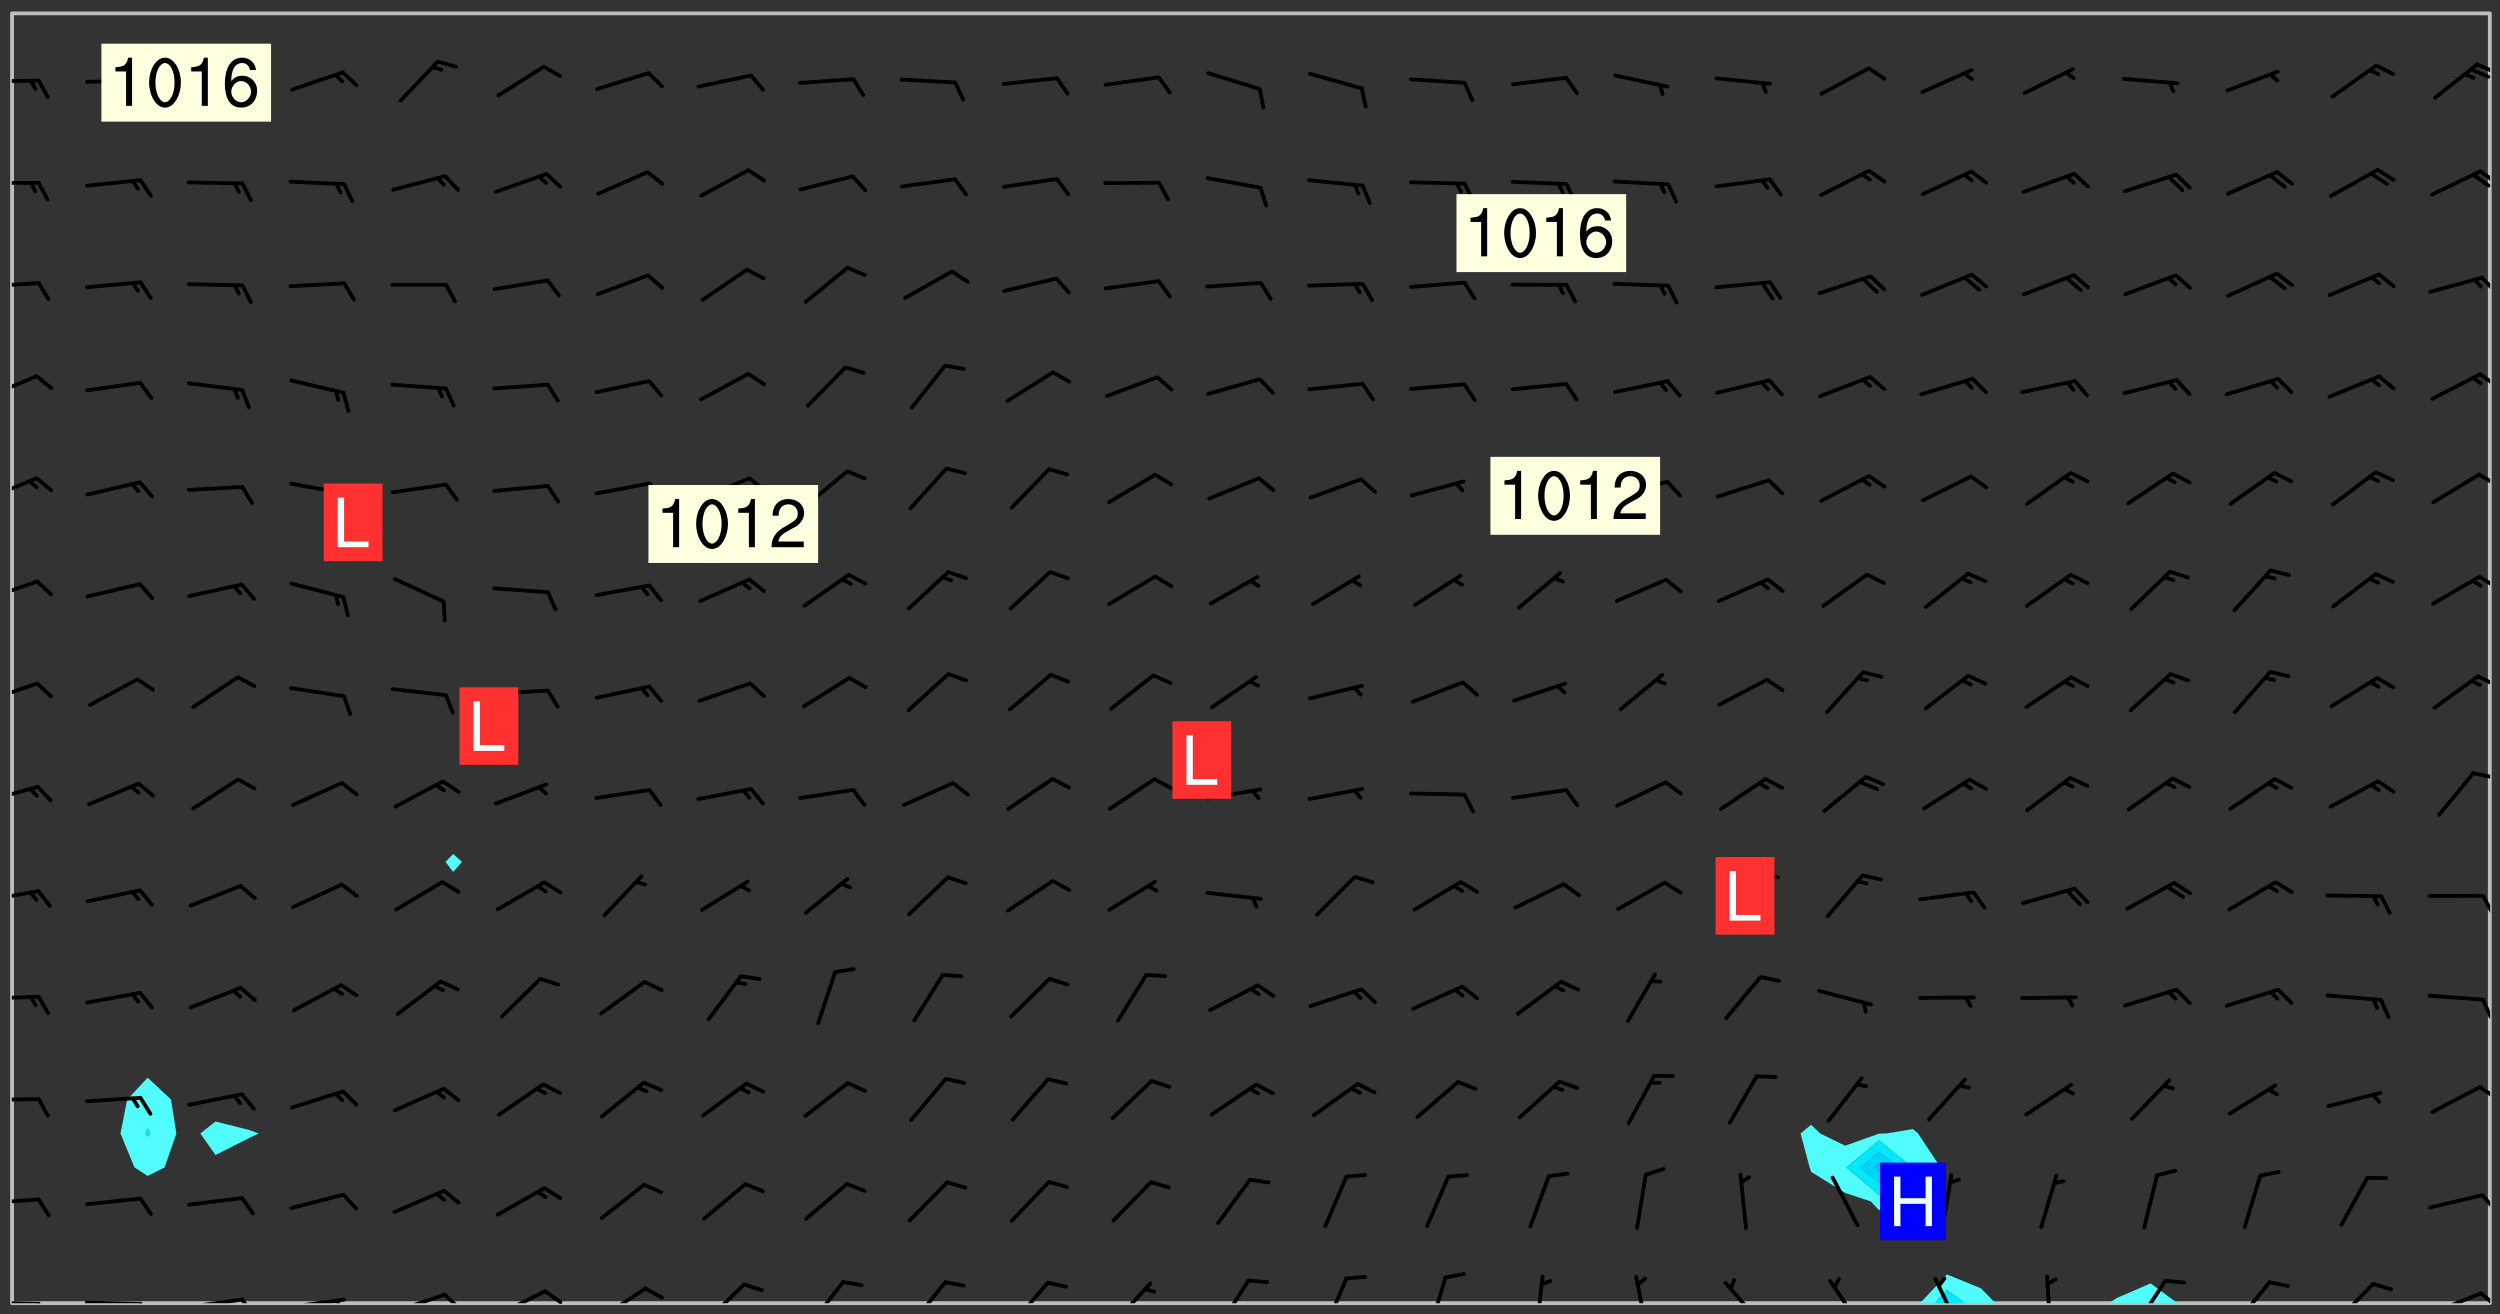 <svg xmlns="http://www.w3.org/2000/svg" role="img" xmlns:xlink="http://www.w3.org/1999/xlink" viewBox="142.45 309.95 326.84 171.84"><rect x="142.45" y="309.95" width="326.84" height="171.84" fill="#333333" stroke="none"/><defs><clipPath id="a"><path d="M144 311.672h1v168.656h-1zm0 0"/></clipPath><clipPath id="b"><path d="M144 311.672h324v168.656H144zm0 0"/></clipPath><clipPath id="c"><path d="M393 476h11v4.328h-11zm0 0"/></clipPath><clipPath id="d"><path d="M395 478h5v2.328h-5zm0 0"/></clipPath><clipPath id="e"><path d="M418 477h10v3.328h-10zm0 0"/></clipPath><clipPath id="f"><path d="M467 311.672h1v168.656h-1zm0 0"/></clipPath><clipPath id="g"><path d="M144 479h4v1.328h-4zm0 0"/></clipPath><clipPath id="h"><path d="M147 480h2v.328h-2zm0 0"/></clipPath><clipPath id="i"><path d="M153 480h9v.328h-9zm0 0"/></clipPath><clipPath id="j"><path d="M160 480h3v.328h-3zm0 0"/></clipPath><clipPath id="k"><path d="M166 479h9v1.328h-9zm0 0"/></clipPath><clipPath id="l"><path d="M173 479h3v1.328h-3zm0 0"/></clipPath><clipPath id="m"><path d="M180 479h8v1.328h-8zm0 0"/></clipPath><clipPath id="n"><path d="M186 479h2v1.328h-2zm0 0"/></clipPath><clipPath id="o"><path d="M193 478h8v2.328h-8zm0 0"/></clipPath><clipPath id="p"><path d="M200 478h3v2.328h-3zm0 0"/></clipPath><clipPath id="q"><path d="M207 478h7v2.328h-7zm0 0"/></clipPath><clipPath id="r"><path d="M213 478h3v2.328h-3zm0 0"/></clipPath><clipPath id="s"><path d="M220 478h8v2.328h-8zm0 0"/></clipPath><clipPath id="t"><path d="M234 477h6v3.328h-6zm0 0"/></clipPath><clipPath id="u"><path d="M248 477h5v3.328h-5zm0 0"/></clipPath><clipPath id="v"><path d="M261 477h6v3.328h-6zm0 0"/></clipPath><clipPath id="w"><path d="M274 477h6v3.328h-6zm0 0"/></clipPath><clipPath id="x"><path d="M287 477h7v3.328h-7zm0 0"/></clipPath><clipPath id="y"><path d="M301 477h5v3.328h-5zm0 0"/></clipPath><clipPath id="z"><path d="M315 476h4v4.328h-4zm0 0"/></clipPath><clipPath id="A"><path d="M329 476h3v4.328h-3zm0 0"/></clipPath><clipPath id="B"><path d="M343 476h2v4.328h-2zm0 0"/></clipPath><clipPath id="C"><path d="M356 476h2v4.328h-2zm0 0"/></clipPath><clipPath id="D"><path d="M367 477h6v3.328h-6zm0 0"/></clipPath><clipPath id="E"><path d="M381 477h5v3.328h-5zm0 0"/></clipPath><clipPath id="F"><path d="M395 476h4v4.328h-4zm0 0"/></clipPath><clipPath id="G"><path d="M409 476h2v4.328h-2zm0 0"/></clipPath><clipPath id="H"><path d="M421 477h5v3.328h-5zm0 0"/></clipPath><clipPath id="I"><path d="M434 477h6v3.328h-6zm0 0"/></clipPath><clipPath id="J"><path d="M447 477h6v3.328h-6zm0 0"/></clipPath><clipPath id="K"><path d="M460 478h8v2.328h-8zm0 0"/></clipPath><clipPath id="L"><path d="M466 478h2v2.328h-2zm0 0"/></clipPath><clipPath id="M"><path d="M144 466h4v2h-4zm0 0"/></clipPath><clipPath id="N"><path d="M466 465h2v4h-2zm0 0"/></clipPath><clipPath id="O"><path d="M144 453h4v1h-4zm0 0"/></clipPath><clipPath id="P"><path d="M466 451h2v3h-2zm0 0"/></clipPath><clipPath id="Q"><path d="M144 440h4v1h-4zm0 0"/></clipPath><clipPath id="R"><path d="M466 440h2v4h-2zm0 0"/></clipPath><clipPath id="S"><path d="M144 426h4v2h-4zm0 0"/></clipPath><clipPath id="T"><path d="M466 426h2v4h-2zm0 0"/></clipPath><clipPath id="U"><path d="M144 412h4v3h-4zm0 0"/></clipPath><clipPath id="V"><path d="M465 410h3v2h-3zm0 0"/></clipPath><clipPath id="W"><path d="M144 399h4v3h-4zm0 0"/></clipPath><clipPath id="X"><path d="M466 398h2v2h-2zm0 0"/></clipPath><clipPath id="Y"><path d="M144 385h4v4h-4zm0 0"/></clipPath><clipPath id="Z"><path d="M466 385h2v2h-2zm0 0"/></clipPath><clipPath id="aa"><path d="M144 372h4v4h-4zm0 0"/></clipPath><clipPath id="ab"><path d="M466 371h2v3h-2zm0 0"/></clipPath><clipPath id="ac"><path d="M144 358h4v5h-4zm0 0"/></clipPath><clipPath id="ad"><path d="M466 358h2v3h-2zm0 0"/></clipPath><clipPath id="ae"><path d="M144 346h4v2h-4zm0 0"/></clipPath><clipPath id="af"><path d="M466 346h2v3h-2zm0 0"/></clipPath><clipPath id="ag"><path d="M144 333h4v2h-4zm0 0"/></clipPath><clipPath id="ah"><path d="M466 332h2v3h-2zm0 0"/></clipPath><clipPath id="ai"><path d="M465 332h3v3h-3zm0 0"/></clipPath><clipPath id="aj"><path d="M144 320h4v1h-4zm0 0"/></clipPath><clipPath id="ak"><path d="M466 318h2v2h-2zm0 0"/></clipPath><clipPath id="al"><path d="M465 318h3v3h-3zm0 0"/></clipPath><g id="am" clip-path="url(#clip1)"><path fill="#fff" fill-opacity="0" fill-rule="evenodd" d="M0 0h1000v1000H0zm0 0"/><path fill="#d3d3d3" fill-opacity="0" fill-rule="evenodd" d="M162.152 355.867l-.234.293.059.234.117.172.176.234.293.348.113.059.117-.172.059-.234.176-.176.465-.176h.699l.234.293.289.816.059.176.176.23.352.234.699.699.172.176.234.348.234.41.289.582.41.465.23.234.234.176.117.23.176.293.172 1.164v.234l.059.289.059.117.117.117.348.41.117.172.176.176.176.234.117.172.172.352.059.234.234.406.234-.059-.176.176-.059.93h-.582l-.234-.113-.348.113-.117.117-.059.293-.059.176-.117.172-.465.293-.059.234-.059.113v.645l.059.172v.41l.059.059v.406l.059.406.117.176.059.059.23.641-.059.293v.699l-.059.582v.234l-.059.23-.055.352v1.922l.055.117h.426l-.367.117-.023.352.891 1.168 1.742.539 1.34.359v.539l.09.809.535.715 1.52.27.891-.086.09 1.164.535.18 1.16-.18 2.055-.984 1.16-.363 1.879-.176 1.695-.18-.18.719-1.516.086-1.25.09-.805.27-1.074.809.27.719.535.898-.18.625-.266.809.266 1.078.625.898.805.18 1.25-.18-.266.723.098.504.055.293v.172l.059.293v.406l.176.117.352.117h.406l.293-.176.113-.117.059-.117.117-.23.059-.176.352-.465.23-.176.176-.059.176.059.059.176.117.988.055.469.059.172.117.234.176.059.816.059h.289l.117.234.059.406.059.352v1.105l.117.293.117.348.289.699.176.352.582.754.352.176.172.059.469.234.641.465.348.234.293.176.293.055.23.062.816.348.293.176.113.172.352.352.117.176.523.641v.289l.059.352v.348l.059.352.059.289.117.059.172.059h.176l.582.234.176.117.176.289.176.234.113.234.293.23.117.117v.41l.059.055.289.234.234.117.059.117.117.172.059.117.23.234.059.176.234.059.117.059-.117.113-.059.117v.117l-.117.293-.117.289v.582l.176.117.117.059.059.117.117.117.113.059.176.348.059.352.059.406v.176l-.059.176-.117.699v.172l.117.176.293.293h.406l.176.117.117.172.117.293v.234h-.527l-.23-.234h-.234l-.176.059-.059.699.059.348.117.176.176.41.117.23.289.469.176.055h.523l.234.059.758.641.059.293v.234l.059.059.23.348v.352l-.117.172v.293l.293.289.293.176.172.059.293.176.293.117.582.406.289.234.293.176.219.16.016.012.23.176.641.523.176.234.117.176.176.176.113.172v.641l.117.176.469.117.582.117.234.059.23.113.293.117.113.059.586.352.289.172.176.062.176.055.176.059.699.352.289.176.234.055.289.176.234.117.641.406.293.117.172.059.234.059.41.059.23.059.234.117.059.172-.41.176.469.059.059.293.113.234.176.055.234.059.176.059.406.117.641.234.117.172.059.234v.176l-.059.117-.059.406.234.234.117.059.348.117.641.23.176.117.289.117.176.176.234.465.582 1.105.176.176.348.176.176.117.352.117 1.047.523.234.059.465.113.293.059.465.176.758.582.234.234.348.465.176.176.289.234.816.699.293.176.289.289.293.176.293.289.695.641.176.176.293.234.289.234.469.289.641.582.348.234.234.293.348.348.352.465.934.992.348.406.117.176.234.059.113.117.645.176.23.113.234.059.293.176.23.117.934.699.406.406.234.176.406.176.234.117.816.348.348.234.234.117.293.289.23.117.758.352.352.172.23.059.293.117.234.059.871.176h.816l.469.23.172.059.875.699.465.117.293.059.176.059.23.059.469.059.348.059.352.059.406.059h.293l.172.059v.23l.176.176h.293l.348.059.352.059.699.117h.641l.465-.234.293-.176.172-.117.41-.172.289-.176.934-.465.469-.293.523-.293.465-.172.465-.176 1.051-.465.289-.117.41-.117.289-.117.527-.176 1.516-.699.582-.348.289-.059.293-.059.348-.117.875-.23.352-.117h.113l.234-.059.875-.234.234-.059h.812l.352-.059.816-.117.172-.059.352-.055.293-.059.23-.059.816-.176.176-.059h.348l.234-.059.465-.117.758-.172.234-.059h.348l.41-.117.289-.059 1.285-.059h.289l.41-.059.23-.059h.176l.875-.117h.406l.41-.117h.348l.352-.113.871-.059h1.75l1.047.289.41.117.289.117.352.117.289.117 1.051.172.289.059h.293l.293.059.172.059.41.059.172.059.117.059h.117l.117.059.352.059h.113l.41.066 1.922.395 1.926.395 1.52.449 1.695.719 2.145.805 1.605-.719 1.43-.805 1.16-1.078 1.25-.449 3.035-.719 1.875-.359 2.145-1.348 2.234-1.254 2.5-1.258 1.695-.449 1.785-.18 1.16-.27.625.539 1.34-.27.715-.988.984-1.344.445-.18.805-.359 1.875-.539 1.785-.449 1.25-.27 1.16-.09 1.699-.09 1.961-.27 1.25-.09h.539l.625-.09h.891l2.145-.18 2.41-.18 2.59-.09 1.695.18 1.609.09 1.43.359 1.16.719 1.875.988 1.16 1.527.266.715.629.09.355.898.535.539.535 1.527 1.074.359h.535l-.805.535.09 1.707.715 2.695.891.805.895.988.715 1.258 1.785.539 1.52-.18.355 1.344 1.609-.805.98-.539.27.27.316-.215.219-.145.801.449.449-.359h.355l.535-.27.539-.719.535-.27.625-.988 1.16.449.84.371 1.395.617 1.695-.18h1.605l1.785.09.18-1.707.535-1.344.805.27.492.848.402.406-.09.539v.359l.715.449.711-.27h1.43l.359.988.445 1.258.715 1.344 1.25.629 1.695.629.715-.18.18-.539.98-.09.449.359.086 1.258-.266.629-.535.18v.539l.715.984.266.539.984.988.801 1.078-.266.359-.09.898-.625 2.332-.355 2.066-.09 1.793-.18.719-.09.539v1.438l-.98 1.883-.359 1.707-.535.898-.805 1.168-.266.539 2.055 1.254.086.359-.355.539-.09-.18v.809l.09 1.438-.445.715-1.074.094-.266.715.535.898.805.719 1.16.809 1.34.27.445.359-.355.449-1.789-.09-1.25-.449-.715-.719-.625-.09-.176 3.59-.188 1.309h89.359V311.703h-55.27v49.082l.762.125 3.289.543 2.023 2.836v2.754l2.352.332 2.348.332h4.051l-1.379 4.16-2.023.707-2.023.703-.543.344-2.594 1.617-.188.117-2.023-2.078-.73-2.742-2.672-2.078-1.375-3.5-.066-.082-1.957-2.672 2.75-1.418v-49.082H294.422v91.414l.117.031.133.012.074.074.105.047.09.059.086.059.09.059.297.297.059.09.031.117.027.117.016.137-.031.117-.059.09-.059.086-.043.105-.047.102-.027.121v.145l.176.27.148.148.074.086.074.074.043.105.062.09.059.086.043.105.059.09.047.102.043.105.059.086.117.18.074.074.062.086.059.09.043.105.059.09.059.086.062.09.059.09.043.102.117.18.074.074.059.086.074.074.09.059.105.047h.148l.133-.016.133.016.102-.047.074-.074.047-.102-.016-.133v-.148l-.047-.105-.027-.117-.047-.102-.027-.121-.043-.102-.062-.09-.043-.102-.043-.105-.031-.117-.016-.133-.012-.137.086-.059.059-.086.121-.031.043.105.016.133v.117l.059.102.059.09.09.059.148.148.059.09.043.105-.012.102.086.059.105.047.086.059.09.059.074.074-.117.027-.105.047-.086.059-.074.074-.059.09-.062.086-.027.121-.047.102-.043.105-.031.117-.012.133-.016.133v.148l.027.117.047.105.043.102.059.09.074.074.09.059.074.074.09.059.059.09.043.105.047.102.117.031.133.016h.148l.117-.031.105.043.043.105.047.102.027.121L299.5 410l.027.117.031.121.027.117.105.043.102.047.133-.016.148.148.062.086.074.074.07.074.09.062.105.043.102.043.117.031.137.016.117-.031.074-.074.027-.117-.012-.133-.031-.121-.027-.117.043-.105h.117l.09.062.117.027h.148l.133.016h.148l.133.016.133-.016h.148l.133-.016.133-.012.137.012.117-.027.133-.016.191-.059-.059.176-.016.133-.027.121-.016.133-.059.086-.133.016-.105.047-.105.043-.117.031-.117.027-.266.031h-.148l-.133.016-.074.074.059.086.148.148.117.18.074.07.09.062.09.059.086.059.09.059.102.043.105.062.105.043.086.059.105.047.102.043.18.117.059.09-.043.102-.047.105.016.133.223.223.059.09.043.102.031.121.043.102.016.133.031.117.012.137.031.117.148.148.102.043.105.043.117.031.133.016.137.016h.117l.117-.031.09-.059.043-.105.047-.102.043-.105.031-.117.012-.133v-.148l-.012-.133-.016-.133-.031-.117-.043-.105-.047-.105-.043-.102-.043-.105-.016-.133.016-.133.027-.117.031-.117.027-.121.047-.102.09-.059.086-.062.074-.074.09-.059.223-.223.059-.086.074-.074.117-.18.059-.086v-.148l-.074-.074-.102-.047-.105-.043-.102-.043-.059-.09-.047-.105-.027-.117.09-.059.117-.031.102-.043.18-.117.148-.148.012-.133-.012-.105-.09-.059-.133.016h-.148l-.133.016-.133-.016-.121-.031-.086-.059-.074-.074-.059-.09-.062-.086-.117-.18-.059-.086.031-.121.086-.059.121-.031.059-.086v-.121l-.031-.117-.059-.09-.059-.086-.047-.105-.027-.117-.016-.133.059-.09.074-.074.09-.059.117-.18.074-.074.059-.086.148-.148.121-.031.133-.016.133.016.074.074.043.105.016.133-.031.117-.117.031-.133.012-.148.148-.043.105-.047.102-.027.121-.031.117v.148l.031.117.043.105.059.09.074.07.074.074.117.031.121.027.117-.027.133-.016h.117l.09.059.074.074.047.105.059.086.102.047.133.016.105.043.086.059-.012.105-.074.074-.18.117-.059.09-.09.059-.07.074-.074.074-.062.09-.027.117-.016.133.016.133-.016.133v.148l.016.133.027.117.031.121.074.074.09.059.086.059.09.059.117.031v.086l-.102.047-.09.059-.266.031-.117.027h-.148l-.105.043-.102.047-.059.09-.062.234-.012.133-.031.121-.016.133v.293l-.012.133.012.137.016.133.133.016.133.012.121.031.086.059.074.074.047.105.043.102.016.133v.445l-.016.133v.445l.031.266.027.117.016.133.031.117.086.211.031.266v.148l-.031.117-.027.117-.031.121-.027.117-.031.117-.031.121-.012.133-.016.133.09.059.117-.031.102.016.047.105-.031.266v.441l-.043.105-.047.105-.043.102-.043.105-.059.086-.031.121-.043.117-.031.117-.016.133.016.133.059.09.105.047.086.059.059.086-.012.137-.031.117-.043.102v.445l-.016.133v.148l-.031.117-.043.105-.027.117-.047.105-.043.102-.031.121-.027.117-.031.133-.031.117-.027.117-.043.105-.031.117-.031.121-.012.133-.016.133v.297l.027.117v.148l.047.398.027.117.059.09.121.031h.148l.133-.016.059.09v.117l-.059.09-.09.059-.102.043-.105.047-.09.059-.086.059-.137.016-.117-.031-.133-.016-.102.047-.062.086-.012.137-.016.133-.031.117-.027.117-.016.133-.031.121v.297l.016.133.031.117v.148l.012.133v.148l-.027.117-.047.102-.027.121-.031.117-.059.09-.074.074-.102.043-.105.047-.117.027-.121.031-.102-.047.059-.086.105-.047.027-.117.031-.117.027-.121.031-.117v-.148l.016-.133-.031-.117-.043-.105-.105.016-.074.074-.102.043-.09.062-.074.074-.043.102-.016.133-.031.117L304.25 426l-.031.117-.027.117-.031.121-.027.117-.031.117-.043.105-.09.059h-.09l-.117-.031-.031-.086.016-.137-.031-.117v-.148l-.012-.133v-.148l-.062-.234-.027-.121-.043-.102-.047-.105-.059-.086-.059-.09-.043-.105-.062-.086-.148-.148-.07-.074-.105-.047-.105-.043-.102-.043-.297-.297-.09-.074-.086-.059-.105-.043-.09-.062-.086-.059-.105-.043-.09-.059-.086-.062-.074-.07-.105-.047-.086-.059-.105-.043-.09-.062-.102-.043-.105-.043-.086-.059-.105-.047-.105-.043-.102-.047-.09-.059-.102-.043-.105-.043-.09-.062-.117-.027-.133-.016-.133.016H299.75l-.133.016-.117-.031-.09-.059-.074-.074-.09-.059-.102-.047h-.148l-.121-.027-.102-.043-.074-.074-.117-.18-.09-.059-.102-.043-.09-.062-.105-.043-.09-.059-.086-.059-.105-.047-.059-.086-.059-.09-.043-.105-.047-.102-.074-.074-.086-.059-.074-.074-.09-.059-.223-.223-.043-.105-.031-.266.105-.043h.145l.105.043.074.074.09.059.086.059.105.047.09.059.148.148.07.074.148.148.062.086.074.074.086.059.074.074.09.062.09.059.086.059.27.176.102.047.105.043.102.043.047-.074.059-.086.074-.074.07-.074.105.043.074.074.059.09.043.102.047.105.043.105.121.027.117-.027.074-.09.043-.105.059-.09.074-.074.105-.043.117-.027.133.012.09.059.148.148.059.09.043.105.047.102.043.105.043.102.105.047.105.043.133.016.086-.059.059-.09.074-.074.105-.043.117.027.105.047.102.043.105.043.102.047.18.117v.117l-.016.133.016.133.016.137.059.086.102.047.121.027.117.031h.148l.117-.031.059-.09.18-.117.059-.09.074-.074.059-.086.117-.18.18-.117.117.031.09.059.043.074-.016.133v.117l.09.059h.148l.133-.016.133-.012.266-.031.105-.043.117-.031.121-.027.074-.074.07-.074.062-.09-.016-.105-.047-.102-.102-.043-.105-.016-.117.027-.266.031h-.148l-.074-.074-.09-.059-.117-.031-.117-.027-.133-.016h-.148l-.133.016h-.297l-.105-.047-.148-.148-.043-.102-.059-.09.223-.223.086-.059.105-.043.117-.031.133-.016.133.016.137.016.102.043.133-.012.09-.062.102-.043.062-.09-.047-.102-.09-.059-.117-.031-.102-.043-.059-.09-.062-.09v-.117l.016-.133.105-.047.074-.07v-.121l-.09-.059-.031-.117.09-.059.074-.074.043-.105.059-.09.047-.102.016-.133v-.148l-.047-.105-.043-.102-.09-.059-.133-.016-.102-.043-.137-.016-.117-.031h-.445l-.133-.016-.133-.012-.133-.016-.117-.031h-.148l-.133-.016-.133-.012-.266-.031-.121-.043-.086-.059-.074-.074v-.148l.012-.133.105-.047.102-.043.133-.016h.152l.133-.016h.293l.121.031.102.043.09.059.234.062.121-.047.09-.059.102-.043.133-.016.105.043.102.047.133.012.121-.027h.145l.121-.031.117-.027.105-.047.074-.074.086-.059.148-.148.059-.086.047-.105.027-.117.016-.105-.102-.043-.09-.059-.117-.031-.105-.043-.09-.062-.074-.086-.074-.074-.102-.043-.105-.047-.102-.043-.059-.09-.047-.102-.086-.211-.062-.086-.059-.09-.074-.074-.086-.059h-.27l-.117.031-.09.059-.102.043-.133.016-.105-.016-.027-.117-.062-.09-.117-.031-.102-.043-.148-.148-.031-.117-.016-.105.074-.074.18-.117.117-.027.117-.031.137.016.102.043.105.043.102.047.105.043.117.031.133.016.117.027.133.016.105-.016.09-.059-.074-.074-.105-.043-.074-.074-.074-.09-.148-.148-.086-.059-.09-.059-.074-.074-.09-.059-.102-.047-.121-.027-.102-.047-.105-.043-.117-.031-.102-.043-.121-.031h-.148l-.117.031-.105.043-.086.062-.18.117-.086.059-.09.059-.105.047-.086.059-.105.043-.102.043-.105.047-.074.074-.059.09-.059.086-.047.105-.059.086-.074.074-.133-.012-.117-.031h-.117l-.074.074-.09.059-.074.074-.09.059-.086.059-.105.047-.102.043-.137.016-.102-.043-.148-.148-.105-.047h-.086l-.105.047-.102.043-.121.031-.117-.031-.074-.074v-.117l.031-.121.074-.07.059-.09.074-.074.117-.031.105-.043h.293l.133-.016.137-.016.102-.043.09-.059.102-.047.09-.059.133-.012.09.059.133.012.09-.059.086-.059.105-.043.09-.059.086-.062.09-.059.148-.148.059-.086.059-.09.105-.043.133-.016.117.027.121.031.059-.059.059-.09.031-.266.027-.117.105.012.133.016.102-.043.09-.059.059-.09.074-.074.059-.09.047-.102.012-.133-.012-.133-.047-.105-.148-.148-.059-.09-.059-.086-.043-.105v-.445l.016-.133v-.148l.012-.133-.059-.059-.09.059-.102-.043-.18-.117-.086-.059-.062-.09-.059-.09-.074-.074-.086-.059-.121.031-.102.012-.105.047-.086.059-.105.043-.148.148-.09.059-.086.059-.09.062-.105.043-.133.016v-.121l.105-.043.117-.031.074-.07.043-.105v-.148l-.027-.117-.148-.148-.133-.016h-.148l-.117.031-.105.043-.102.043-.09.062-.117.027-.074-.074.012-.133-.043-.102-.043-.105-.09-.059-.117.027-.121.031-.117.031-.102.043-.121.031-.102.043-.105.043-.09.059-.102.016v-.117l.016-.133-.059-.09-.074.043-.148.148-.059.09-.074.074-.047.105-.043.102-.074.074-.059.09-.074.074-.059.086-.074.074-.09.062-.074.07-.074.074-.102.016-.133.016-.105-.043v-.121l.148-.148.043-.102.059-.09.047-.102.043-.105.059-.09.031-.117.043-.102.031-.121.027-.117.047-.105.043-.102.043-.105.074-.07.09-.062.09-.059.102-.043h.297l.266-.031.105-.043-.074-.074-.117-.031-.105-.043-.09-.059-.102-.047-.09-.059-.102-.043-.105-.043-.09-.062-.086-.059-.105-.043-.102-.043-.121-.031-.117-.031-.102-.043L297.5 410.25l-.102-.043-.09-.059-.043-.105-.016-.133.102-.043.133-.016.137.016.133-.016.102-.043.059-.09.016-.105-.09-.059-.074-.074-.102-.043-.09-.059-.148-.148-.043-.105-.016-.133v-.293l-.059-.09-.09-.059-.074-.074-.043-.105-.031-.117-.059-.09-.074-.074-.117-.027-.074-.074-.09-.059-.09-.062-.086-.059-.074-.074-.059-.086-.047-.105-.086-.059-.148-.148-.195-.059-.133.016-.102.043-.074.074-.047.102-.043.105-.059.09-.059.086-.297.297-.09.059h-.086l-.062-.086-.043-.105.031-.117.059-.09.027-.117-.012-.133-.09-.062-.105.047-.117.027-.117.031-.27.176-.102.047-.117.027-.105.047-.09.059-.102.043-.059-.086-.047-.105.016-.133.047-.105.07-.074.074-.07.059-.09v-.148l-.043-.105h-.238l-.102.047-.031.117-.027.117-.031.121-.074.043-.133.016-.074-.047-.043-.102-.043-.105-.047-.102-.043-.105-.121.031-.102.043-.133.016-.117.031-.105.043-.09.059-.102.047-.121.027-.133.016-.102-.043-.059-.09-.047-.105-.043-.102-.043-.105v-.117l.059-.09.086-.059.18-.117.102-.047.105-.043.105-.059.102-.043.09-.062.102-.043.105-.059.102-.047.09-.059.105-.043.102-.043.09-.062.102-.043.137-.016.117.031.102.043.121.031.102.043.105.047.102.043.105.043.102.047.105.043.102.043.105.047.086.059.105.043.117.031.105.043.102.047.09.059.105.043.102.043.105.047.117.027.102.047.121.027h.148l.086-.059.016-.102.059-.09-.027-.117-.074-.074-.117-.18-.074-.074-.09-.074-.18-.117-.086-.059-.105-.043-.102-.047-.27-.176-.059-.09-.074-.074-.059-.09-.043-.102-.031-.117-.016-.137v-.562l-.012-.133-.016-.133-.031-.117-.016-.133-.012-.133-.031-.121-.223-.223-.059-.086-.016-.105.031-.117.133-.016v-91.414H172.992v1.453l-.059.234-.352 1.051-.172.523-.117.348-.176.41-.117.172-.234.293-.23.059h-.352l-.117.059-.23.406v.293l.117.176.23.23.117.234.641.758.293.465.176.234.23.352.234.348.641.816.176.465.172.41.117.695.176.469.117 1.398.059.465v.875l.117 1.047v4.781l-.059.465-.352 1.281-.176.523-.113.41-.352.93L172.934 336l-.234.582-.117.176-.172.348-.176.406-.352.816-.059.293-.113.293-.117.289-.059.176-.117.875-.059.406-.059.117-.059.176-.059.172-.23.527-.117.172v.234l-.117.234-.059.172-.176.586v.289l-.059.176v.293l-.059.113-.059.527v.172l-.055.234v2.621l-.176.816-.117.176-.176.234-.117.172-.113.234-.586.934-.23.289-.293.465-.176.234-.289.352-.352.699-.113.23-.176.41-.176.23-.406.527-.816.699-.293.172-.289.234-.176.117-.176.176-.523.406-.527.176-.172.176-.234.055-.641.176h-.758m12.211 31.023l-1.074.449.359.895 1.25-.715.445-.539-.98-.09"/><path fill="#d3d3d3" fill-opacity="0" fill-rule="evenodd" d="M201.508 416.598h-.895l.449.629.98.359.805-.09.445-.988-.176.09-.715-.355-.895.355m154.621 59.07l-.059-.523v-.293l.113-.293.059-.23.469-.469h.113l.117-.113.117-.059h.176l.234-.059h.348l.234.059.117.059.23.172.059.176.117.582v.293l-.117.176-.172.289-.176.176-.527.523-.23.234-.117.059h-.176l-.117-.059-.406-.293-.176-.117-.117-.059-.059-.113-.055-.117m6.641-10.957l-.059-.172v-1.109l.059-.172.176-.059.172-.059h.176l.234-.059.117.059.059.699-.059.172-.117.176-.117.059-.234.523-.113.059h-.234l-.059-.117m9.613-14.391l-.117-.176v-.699l.293-.875.117-.172.176-.352.113-.23.117-.293.352-.758.117-.23.172-.234h.176l.117-.059h.641l.117.059.234.234.172.113.352.293.117.117.113.176v.113l.117.059.117.117v.699l-.059.176v.23l-.059.176-.348 1.051-.117.23-.117.234-.117.059-.23.234-.641.289h-.875l-.41-.117-.641-.465"/><path fill="none" stroke="#bebebe" stroke-linecap="round" stroke-linejoin="round" stroke-miterlimit="10" stroke-width=".5" d="M467.957 311.695H144.027v168.625h323.93v-168.625"/><g clip-path="url(#a)"><path fill="#fff" fill-opacity="0" fill-rule="evenodd" d="M144 475.891v4.438h.004H144V311.672h.004H144v164.219"/></g><g clip-path="url(#b)"><path fill="#fff" fill-opacity="0" fill-rule="evenodd" d="M144.004 480.328V311.672h17.75v139.172l-2.672 2.855-.883 4.438 1.832 4.438 1.723 1.117 2.215-1.117 1.539-4.438-.699-4.438-3.055-2.855V311.672h8.875v144.898l-1.992 1.566 1.992 2.812 4.438-2.242 1.203-.57-1.203-.449-4.438-1.117V311.672h31.07v109.918l-1.008 1.039 1.008 1.316 1.148-1.316-1.148-1.039V311.672h177.535v145.32l-1.387 1.145 1.184 4.438.203.582 4.438 2.75 3.355 1.109 1.082 1.164 1.207-1.164 3.23-.91 3.602-3.531-2.941-4.438-.66-.574-3.496.574-.941.016-4.438 1.582-3.258-1.598-1.18-1.145V311.672h88.762v168.656h-40.875l-3.504-2.598-4.438 1.922-1.043.676h-14.801l-1.91-1.949-4.441-1.812-3.516 3.762H144.004"/></g><path fill="#50fcfc" fill-rule="evenodd" d="M160.031 462.574l-1.832-4.438.883-4.438 2.672-2.855v6.613l-.285.68.285.402.297-.402-.297-.68v-6.613l3.055 2.855.699 4.438-1.539 4.438-2.215 1.117-1.723-1.117"/><path fill="#00e8fc" fill-rule="evenodd" d="M161.754 458.539l-.285-.402.285-.68.297.68-.297.402"/><path fill="#50fcfc" fill-rule="evenodd" d="M170.629 460.949l-1.992-2.812 1.992-1.566 4.438 1.117 1.203.449-1.203.57-4.438 2.242m31.07-37.004l-1.008-1.316 1.008-1.039 1.148 1.039-1.148 1.316m177.332 38.629l-1.184-4.438 1.387-1.145 1.18 1.145 3.258 1.598 4.438-1.582v.906l-4.266 3.516 4.266 3.598 4.367-3.598-4.367-3.516v-.906l.941-.016 3.496-.574.66.574 2.941 4.438-3.602 3.531-3.23.91-1.207 1.164-1.082-1.164-3.355-1.109-4.438-2.75-.203-.582"/><path fill="#00e8fc" fill-rule="evenodd" d="M388.109 466.172l-4.266-3.598 4.266-3.516v1.508l-2.438 2.008 2.438 2.059 2.496-2.059-2.496-2.008v-1.508l4.367 3.516-4.367 3.598"/><path fill="#00d4fc" fill-rule="evenodd" d="M388.109 464.633l-2.438-2.059 2.438-2.008v1.504l-.609.504.609.516.625-.516-.625-.504v-1.504l2.496 2.008-2.496 2.059"/><path fill="#00c4fc" fill-rule="evenodd" d="M388.109 463.09l-.609-.516.609-.504.625.504-.625.516"/><g clip-path="url(#c)"><path fill="#50fcfc" fill-rule="evenodd" d="M393.469 480.328h1.906l1.609-1.723 2.355 1.723h3.996l-1.91-1.949-4.441-1.812-3.516 3.762"/></g><g clip-path="url(#d)"><path fill="#00e8fc" fill-rule="evenodd" d="M395.375 480.328l1.609-1.723 2.355 1.723H395.375"/></g><g clip-path="url(#e)"><path fill="#50fcfc" fill-rule="evenodd" d="M418.137 480.328l1.043-.676 4.438-1.922 3.504 2.598h-8.984"/></g><g clip-path="url(#f)"><path fill="#fff" fill-opacity="0" fill-rule="evenodd" d="M467.996 480.328H468V311.672h-.004H468v168.656h-.004"/></g><g clip-path="url(#g)"><path fill="none" stroke="#000" stroke-linecap="round" stroke-linejoin="round" stroke-miterlimit="10" stroke-width=".5" d="M147.512 480.41l-7.023-.164"/></g><g clip-path="url(#h)"><path fill="none" stroke="#000" stroke-linecap="round" stroke-linejoin="round" stroke-miterlimit="10" stroke-width=".5" d="M147.512 480.41l1.102 2.191"/></g><g clip-path="url(#i)"><path fill="none" stroke="#000" stroke-linecap="round" stroke-linejoin="round" stroke-miterlimit="10" stroke-width=".5" d="M160.828 480.406l-7.027-.152"/></g><g clip-path="url(#j)"><path fill="none" stroke="#000" stroke-linecap="round" stroke-linejoin="round" stroke-miterlimit="10" stroke-width=".5" d="M160.828 480.406l1.105 2.191"/></g><g clip-path="url(#k)"><path fill="none" stroke="#000" stroke-linecap="round" stroke-linejoin="round" stroke-miterlimit="10" stroke-width=".5" d="M174.109 479.848l-6.961.961"/></g><g clip-path="url(#l)"><path fill="none" stroke="#000" stroke-linecap="round" stroke-linejoin="round" stroke-miterlimit="10" stroke-width=".5" d="M174.109 479.848l1.438 1.988"/></g><g clip-path="url(#m)"><path fill="none" stroke="#000" stroke-linecap="round" stroke-linejoin="round" stroke-miterlimit="10" stroke-width=".5" d="M187.43 479.863l-6.969.93"/></g><g clip-path="url(#n)"><path fill="none" stroke="#000" stroke-linecap="round" stroke-linejoin="round" stroke-miterlimit="10" stroke-width=".5" d="M186.414 480l.715.996"/></g><g clip-path="url(#o)"><path fill="none" stroke="#000" stroke-linecap="round" stroke-linejoin="round" stroke-miterlimit="10" stroke-width=".5" d="M200.59 479.203l-6.66 2.25"/></g><g clip-path="url(#p)"><path fill="none" stroke="#000" stroke-linecap="round" stroke-linejoin="round" stroke-miterlimit="10" stroke-width=".5" d="M200.59 479.203l1.785 1.688"/></g><g clip-path="url(#q)"><path fill="none" stroke="#000" stroke-linecap="round" stroke-linejoin="round" stroke-miterlimit="10" stroke-width=".5" d="M213.719 478.758l-6.285 3.141"/></g><g clip-path="url(#r)"><path fill="none" stroke="#000" stroke-linecap="round" stroke-linejoin="round" stroke-miterlimit="10" stroke-width=".5" d="M213.719 478.758l2 1.422"/></g><g clip-path="url(#s)"><path fill="none" stroke="#000" stroke-linecap="round" stroke-linejoin="round" stroke-miterlimit="10" stroke-width=".5" d="M226.836 478.41l-5.891 3.836"/></g><path fill="none" stroke="#000" stroke-linecap="round" stroke-linejoin="round" stroke-miterlimit="10" stroke-width=".5" d="M226.836 478.41l2.145 1.188"/><g clip-path="url(#t)"><path fill="none" stroke="#000" stroke-linecap="round" stroke-linejoin="round" stroke-miterlimit="10" stroke-width=".5" d="M239.727 477.879l-5.043 4.898"/></g><path fill="none" stroke="#000" stroke-linecap="round" stroke-linejoin="round" stroke-miterlimit="10" stroke-width=".5" d="M239.727 477.879l2.336.754"/><g clip-path="url(#u)"><path fill="none" stroke="#000" stroke-linecap="round" stroke-linejoin="round" stroke-miterlimit="10" stroke-width=".5" d="M252.676 477.555l-4.309 5.551"/></g><path fill="none" stroke="#000" stroke-linecap="round" stroke-linejoin="round" stroke-miterlimit="10" stroke-width=".5" d="M252.676 477.555l2.418.414"/><g clip-path="url(#v)"><path fill="none" stroke="#000" stroke-linecap="round" stroke-linejoin="round" stroke-miterlimit="10" stroke-width=".5" d="M266.027 477.582l-4.383 5.492"/></g><path fill="none" stroke="#000" stroke-linecap="round" stroke-linejoin="round" stroke-miterlimit="10" stroke-width=".5" d="M266.027 477.582l2.41.453"/><g clip-path="url(#w)"><path fill="none" stroke="#000" stroke-linecap="round" stroke-linejoin="round" stroke-miterlimit="10" stroke-width=".5" d="M279.426 477.648l-4.547 5.359"/></g><path fill="none" stroke="#000" stroke-linecap="round" stroke-linejoin="round" stroke-miterlimit="10" stroke-width=".5" d="M279.426 477.648l2.395.523"/><g clip-path="url(#x)"><path fill="none" stroke="#000" stroke-linecap="round" stroke-linejoin="round" stroke-miterlimit="10" stroke-width=".5" d="M292.844 477.742l-4.754 5.172"/></g><path fill="none" stroke="#000" stroke-linecap="round" stroke-linejoin="round" stroke-miterlimit="10" stroke-width=".5" d="M292.152 478.496l1.188.309"/><g clip-path="url(#y)"><path fill="none" stroke="#000" stroke-linecap="round" stroke-linejoin="round" stroke-miterlimit="10" stroke-width=".5" d="M305.672 477.367l-3.781 5.926"/></g><path fill="none" stroke="#000" stroke-linecap="round" stroke-linejoin="round" stroke-miterlimit="10" stroke-width=".5" d="M305.672 477.367l2.445.191"/><g clip-path="url(#z)"><path fill="none" stroke="#000" stroke-linecap="round" stroke-linejoin="round" stroke-miterlimit="10" stroke-width=".5" d="M318.469 477.094l-2.746 6.469"/></g><path fill="none" stroke="#000" stroke-linecap="round" stroke-linejoin="round" stroke-miterlimit="10" stroke-width=".5" d="M318.469 477.094l2.445-.211"/><g clip-path="url(#A)"><path fill="none" stroke="#000" stroke-linecap="round" stroke-linejoin="round" stroke-miterlimit="10" stroke-width=".5" d="M331.438 476.969l-2.051 6.719"/></g><path fill="none" stroke="#000" stroke-linecap="round" stroke-linejoin="round" stroke-miterlimit="10" stroke-width=".5" d="M331.438 476.969l2.406-.469"/><g clip-path="url(#B)"><path fill="none" stroke="#000" stroke-linecap="round" stroke-linejoin="round" stroke-miterlimit="10" stroke-width=".5" d="M344.121 476.836l-.793 6.984"/></g><path fill="none" stroke="#000" stroke-linecap="round" stroke-linejoin="round" stroke-miterlimit="10" stroke-width=".5" d="M344.008 477.852l1.141-.449"/><g clip-path="url(#C)"><path fill="none" stroke="#000" stroke-linecap="round" stroke-linejoin="round" stroke-miterlimit="10" stroke-width=".5" d="M356.352 476.883l1.383 6.891"/></g><path fill="none" stroke="#000" stroke-linecap="round" stroke-linejoin="round" stroke-miterlimit="10" stroke-width=".5" d="M356.551 477.887l.949-.777"/><g clip-path="url(#D)"><path fill="none" stroke="#000" stroke-linecap="round" stroke-linejoin="round" stroke-miterlimit="10" stroke-width=".5" d="M368.055 477.672l4.602 5.312"/></g><path fill="none" stroke="#000" stroke-linecap="round" stroke-linejoin="round" stroke-miterlimit="10" stroke-width=".5" d="M368.727 478.445l.441-1.145"/><g clip-path="url(#E)"><path fill="none" stroke="#000" stroke-linecap="round" stroke-linejoin="round" stroke-miterlimit="10" stroke-width=".5" d="M381.719 477.406L385.625 483.25"/></g><path fill="none" stroke="#000" stroke-linecap="round" stroke-linejoin="round" stroke-miterlimit="10" stroke-width=".5" d="M382.285 478.258l.582-1.082"/><g clip-path="url(#F)"><path fill="none" stroke="#000" stroke-linecap="round" stroke-linejoin="round" stroke-miterlimit="10" stroke-width=".5" d="M395.484 477.152l3.004 6.352"/></g><path fill="none" stroke="#000" stroke-linecap="round" stroke-linejoin="round" stroke-miterlimit="10" stroke-width=".5" d="M395.922 478.078l.734-.984"/><g clip-path="url(#G)"><path fill="none" stroke="#000" stroke-linecap="round" stroke-linejoin="round" stroke-miterlimit="10" stroke-width=".5" d="M410.07 476.824l.461 7.012"/></g><path fill="none" stroke="#000" stroke-linecap="round" stroke-linejoin="round" stroke-miterlimit="10" stroke-width=".5" d="M410.137 477.844l1.043-.645"/><g clip-path="url(#H)"><path fill="none" stroke="#000" stroke-linecap="round" stroke-linejoin="round" stroke-miterlimit="10" stroke-width=".5" d="M425.547 477.395l-3.859 5.871"/></g><path fill="none" stroke="#000" stroke-linecap="round" stroke-linejoin="round" stroke-miterlimit="10" stroke-width=".5" d="M425.547 477.395l2.441.227"/><g clip-path="url(#I)"><path fill="none" stroke="#000" stroke-linecap="round" stroke-linejoin="round" stroke-miterlimit="10" stroke-width=".5" d="M439.145 477.598l-4.426 5.461"/></g><path fill="none" stroke="#000" stroke-linecap="round" stroke-linejoin="round" stroke-miterlimit="10" stroke-width=".5" d="M439.145 477.598l2.406.469"/><g clip-path="url(#J)"><path fill="none" stroke="#000" stroke-linecap="round" stroke-linejoin="round" stroke-miterlimit="10" stroke-width=".5" d="M452.703 477.816l-4.914 5.023"/></g><path fill="none" stroke="#000" stroke-linecap="round" stroke-linejoin="round" stroke-miterlimit="10" stroke-width=".5" d="M452.703 477.816l2.355.691"/><g clip-path="url(#K)"><path fill="none" stroke="#000" stroke-linecap="round" stroke-linejoin="round" stroke-miterlimit="10" stroke-width=".5" d="M466.828 479.039l-6.535 2.582"/></g><g clip-path="url(#L)"><path fill="none" stroke="#000" stroke-linecap="round" stroke-linejoin="round" stroke-miterlimit="10" stroke-width=".5" d="M466.828 479.039l1.867 1.59"/></g><g clip-path="url(#M)"><path fill="none" stroke="#000" stroke-linecap="round" stroke-linejoin="round" stroke-miterlimit="10" stroke-width=".5" d="M147.504 466.758l-7.008.512"/></g><path fill="none" stroke="#000" stroke-linecap="round" stroke-linejoin="round" stroke-miterlimit="10" stroke-width=".5" d="M147.504 466.758l1.309 2.078m11.996-2.199l-6.988.754m6.988-.754l1.379 2.031m11.93-2.082l-6.973.855m6.973-.855l1.406 2.008m11.824-2.457l-6.805 1.754m6.805-1.754l1.656 1.812m11.484-2.32l-6.457 2.77m6.457-2.77l1.914 1.539m-2.852-1.137l.957.77m13.121-1.523l-6.109 3.473m6.109-3.473l2.074 1.316m-2.961-.809l1.035.656m12.871-1.605l-5.516 4.355m5.516-4.355l2.246.984m11.008-1.062l-5.391 4.512m5.391-4.512l2.273.926m11.02-.949l-5.352 4.559m5.352-4.559l2.281.906m10.832-1.125l-4.945 4.996m4.945-4.996l2.348.707m10.922-.75l-4.855 5.082m4.855-5.082l2.359.664m10.988-.633l-4.918 5.02m4.918-5.02l2.352.691m10.586-1.012l-4.164 5.66m4.164-5.66l2.426.355m10.184-.758l-2.754 6.465m2.754-6.465l2.445-.211m10.879.215l-2.77 6.457m2.77-6.457l2.441-.207m10.703.141l-2.43 6.59m2.43-6.59l2.434-.332m10.242.16l-1.148 6.934m1.148-6.934l2.324-.781m10.051.754l.727 6.988m-.621-5.973l1.02-.684m10.922.051l3.262 6.223m12.266-6.578l-1.16 6.934m.992-5.922l1.16-.391m12.742-.523l-2 6.738m1.711-5.758l1.203-.242m12.242-.781l-1.68 6.824m1.68-6.824l2.379-.602m11.113.648l-2.035 6.73m2.035-6.73l2.406-.473m11.59.762l-3.395 6.152m3.395-6.152l2.453.039m12.582 2.227l-6.836 1.621"/><g clip-path="url(#N)"><path fill="none" stroke="#000" stroke-linecap="round" stroke-linejoin="round" stroke-miterlimit="10" stroke-width=".5" d="M466.98 466.203l1.621 1.844"/></g><g clip-path="url(#O)"><path fill="none" stroke="#000" stroke-linecap="round" stroke-linejoin="round" stroke-miterlimit="10" stroke-width=".5" d="M147.512 453.652l-7.023.094"/></g><path fill="none" stroke="#000" stroke-linecap="round" stroke-linejoin="round" stroke-miterlimit="10" stroke-width=".5" d="M147.512 453.652l1.184 2.152m12.125-2.332l-7.012.449m7.012-.449l1.289 2.09m-2.309-2.023l.645 1.043m13.629-1.574l-6.891 1.379m6.891-1.379l1.555 1.898m-2.555-1.695l.777.949m13.445-1.52l-6.703 2.117m6.703-2.117l1.75 1.719m-2.727-1.41l.875.859m13.277-1.531l-6.426 2.844m6.426-2.844l1.93 1.516m-2.863-1.102l.965.758m12.969-1.738l-5.797 3.973m5.797-3.973l2.176 1.137m-3.02-.559l1.09.57m12.906-1.367l-5.469 4.414m5.469-4.414l2.258.961m-3.055-.32l1.129.48m13.082-.996l-5.664 4.16m5.664-4.16l2.211 1.066m-3.035-.461l1.105.535m12.984-1.203l-5.566 4.289m5.566-4.289l2.234 1.016m10.562-1.559l-4.531 5.375m4.531-5.375l2.398.516m10.961-.477l-4.621 5.297m4.621-5.297l2.391.555m11.156-.332l-5.086 4.848m5.086-4.848l2.328.773m11.359-.312l-5.828 3.93m5.828-3.93l2.164 1.152m-3.012-.582l1.082.578m13.031-1.219l-5.73 4.07m5.73-4.07l2.191 1.098m-3.027-.508l1.098.551m12.852-1.398l-5.324 4.586m5.324-4.586l2.285.887m10.98-.945l-5.227 4.699m5.227-4.699l2.305.844m-3.066-.16l1.152.422m11.977-1.848l-3.332 6.188m3.332-6.188l2.453.012m-2.938.887l1.227.008m12.668-.855l-3.52 6.082m3.52-6.082l2.453.09m11.262.18l-4.32 5.543m3.691-4.734l1.207.211m12.926-.859l-4.699 5.223m4.016-4.461l1.191.297m13.391-.383l-5.863 3.875m5.008-3.312l1.078.59m12.602-1.742l-4.887 5.051m4.176-4.312l1.18.336m13.391-.398l-5.973 3.699m5.105-3.16l1.059.617m13.543-.176l-6.809 1.742m5.816-1.488l.828.906m13.188-1.918l-6.227 3.258"/><g clip-path="url(#P)"><path fill="none" stroke="#000" stroke-linecap="round" stroke-linejoin="round" stroke-miterlimit="10" stroke-width=".5" d="M466.676 452.07l2.023 1.383"/></g><g clip-path="url(#Q)"><path fill="none" stroke="#000" stroke-linecap="round" stroke-linejoin="round" stroke-miterlimit="10" stroke-width=".5" d="M147.512 440.273l-7.023.219"/></g><path fill="none" stroke="#000" stroke-linecap="round" stroke-linejoin="round" stroke-miterlimit="10" stroke-width=".5" d="M147.512 440.273l1.219 2.129m-2.242-2.098l.613 1.066m13.668-1.625l-6.91 1.273m6.91-1.273l1.527 1.922m-2.531-1.734l.762.961m13.375-1.793l-6.543 2.566m6.543-2.566l1.863 1.594m-2.816-1.223l.934.801m13.16-1.547l-6.195 3.316m6.195-3.316l2.039 1.363m-2.941-.883l1.02.684m12.902-1.625l-5.605 4.238m5.605-4.238l2.227 1.035m-3.043-.418l1.113.516m12.727-1.473l-5.02 4.918m5.02-4.918l2.336.738m11.309-.348l-5.68 4.133m5.68-4.133l2.207 1.074m10.383-1.812l-4.227 5.613m4.227-5.613l2.422.383m-3.039.434l1.211.191m11.711-1.539l-2.211 6.672m2.211-6.672l2.422-.41m11.656.77l-3.734 5.953m3.734-5.953l2.445.176m11.512.34l-5.02 4.922m5.02-4.922l2.34.742m10.316-1.266l-3.703 5.973m3.703-5.973l2.449.16m12.133 1.207l-6.234 3.238m6.234-3.238l2.02 1.391m-2.926-.922l1.012.699m13.426-.652l-6.668 2.207m6.668-2.207l1.777 1.691m-2.746-1.371l.887.848m13.27-1.504l-6.414 2.875m6.414-2.875l1.938 1.508m-2.871-1.09l.969.754m12.895-1.828l-5.645 4.188m5.645-4.188l2.219 1.055m-3.039-.445l1.109.527m11.973-2.078l-3.535 6.074m3.02-5.191l1.227.047m13.086-.594l-4.5 5.398m4.5-5.398l2.402.504m12.062 3.086l-6.797-1.777m5.809 1.52l.281 1.191M400.5 440.355l-7.027.059m6.004-.051l.586 1.078m13.754-1.105l-7.027.098m6.004-.086l.59 1.074m13.59-2.074l-6.715 2.07m6.715-2.07l1.742 1.73m-2.719-1.43l.871.867m13.422-1.168l-6.715 2.074m6.715-2.074l1.738 1.73m-2.715-1.43l.871.863m13.562.164l-7-.586m7 .586l.969 2.254m-1.984-2.34l.484 1.129m13.852-1.078l-7.008-.516"/><g clip-path="url(#R)"><path fill="none" stroke="#000" stroke-linecap="round" stroke-linejoin="round" stroke-miterlimit="10" stroke-width=".5" d="M467.066 440.641l.988 2.246"/></g><g clip-path="url(#S)"><path fill="none" stroke="#000" stroke-linecap="round" stroke-linejoin="round" stroke-miterlimit="10" stroke-width=".5" d="M147.461 426.457l-6.922 1.223"/></g><path fill="none" stroke="#000" stroke-linecap="round" stroke-linejoin="round" stroke-miterlimit="10" stroke-width=".5" d="M147.461 426.457l1.512 1.93m-2.52-1.754l.758.969m13.543-1.25l-6.879 1.434m6.879-1.434l1.57 1.887m-2.57-1.676l.785.941m13.359-1.727l-6.535 2.582m6.535-2.582l1.867 1.594m11.367-1.781l-6.375 2.957m6.375-2.957l1.957 1.48m11.188-1.801l-6.035 3.598m6.035-3.598l2.102 1.273m11.238-1.23l-6.086 3.512m6.086-3.512l2.082 1.301m-2.965-.789l1.039.648m12.535-1.953l-4.836 5.098m4.133-4.355l1.184.328m13.406-.367l-5.977 3.695m5.105-3.16l1.059.621m12.863-1.527l-5.449 4.434m4.656-3.789l1.129.477m12.801-1.328l-5.094 4.848m5.094-4.848l2.324.777m11.379-.289l-5.867 3.871m5.867-3.871l2.152 1.176m11.227-1.07l-6 3.66m5.129-3.129l1.055.625m13.625 1.066l-6.984-.785m5.969.672l.449 1.141m12.875-3.902l-4.969 4.969m4.969-4.969l2.344.715m11.5-.035l-6.031 3.605m6.031-3.605l2.102 1.27m-2.977-.746l1.047.637m13.289-.887l-6.324 3.062m6.324-3.062l1.984 1.445m11.227-1.648l-6.113 3.465m6.113-3.465l2.07 1.316m10.289-2.398l-4.203 5.629m4.203-5.629l2.426.375m11.07-.23l-4.566 5.34m4.566-5.34l2.398.531m-3.062.246l1.199.266m13.98 1.168l-6.965.918m6.965-.918l1.426 1.996m-2.438-1.863l.711 1m13.516-1.621l-6.766 1.895m6.766-1.895l1.695 1.777m-2.68-1.5l1.695 1.777m12.301-2.801l-6.156 3.387m6.156-3.387l2.055 1.344m-2.949-.852l2.051 1.344m12.109-1.922l-6.059 3.559m6.059-3.559l2.09 1.285m-2.973-.77l1.047.645m13.637.664l-7.027-.09m7.027.09l1.121 2.184m-2.145-2.195l.562 1.09m13.773-1.133l-7.027.02"/><g clip-path="url(#T)"><path fill="none" stroke="#000" stroke-linecap="round" stroke-linejoin="round" stroke-miterlimit="10" stroke-width=".5" d="M467.074 427.059l1.16 2.164"/></g><g clip-path="url(#U)"><path fill="none" stroke="#000" stroke-linecap="round" stroke-linejoin="round" stroke-miterlimit="10" stroke-width=".5" d="M147.387 412.812l-6.773 1.883"/></g><path fill="none" stroke="#000" stroke-linecap="round" stroke-linejoin="round" stroke-miterlimit="10" stroke-width=".5" d="M147.387 412.812l1.688 1.777m-2.676-1.504l.848.891m13.312-1.578l-6.484 2.711m6.484-2.711l1.898 1.555m-2.844-1.16l.949.777m13.016-1.727l-5.895 3.82m5.895-3.82l2.145 1.188m11.426-.719l-6.406 2.883m6.406-2.883l1.941 1.504m11.273-1.711l-6.207 3.297m6.207-3.297l2.035 1.371m-2.938-.891l1.016.684m13.383-.762L207.289 415m5.617-2.129l.922.809m13.535-.445l-6.949 1.039m6.949-1.039l1.461 1.969m11.832-2.109l-6.902 1.32m6.902-1.32l1.539 1.91m-2.543-1.719l.77.957m13.57-1.027l-6.945 1.078m6.945-1.078l1.473 1.965m11.578-2.859l-6.414 2.867m6.414-2.867l1.938 1.508m11.074-2.051l-5.809 3.953m5.809-3.953l2.172 1.141m11.168-1.105l-5.855 3.883m5.855-3.883l2.156 1.168m11.691.176l-6.922 1.195m5.914-1.02l.754.969m13.559-1.199l-6.902 1.305m5.898-1.113l.77.957m13.609-.422l-7.023-.148m7.023.148l1.109 2.191m12.172-2.785l-6.953 1.035m6.953-1.035l1.457 1.977m11.547-2.984l-6.332 3.055m6.332-3.055l1.977 1.453m11.086-1.891l-5.828 3.926m5.828-3.926l2.168 1.156m-3.016-.582l1.082.574m12.883-1.414l-5.43 4.461m5.43-4.461l2.266.945m-3.055-.297l2.266.945m12.09-1.246l-5.934 3.766m5.934-3.766l2.133 1.215m-2.996-.668l1.066.609m12.953-1.387l-5.617 4.227m5.617-4.227l2.223 1.039m-3.039-.422l1.109.52m13.082-1.051l-5.738 4.055m5.738-4.055l2.191 1.102m-3.023-.512l1.094.551m13.102-1.07l-5.832 3.914m5.832-3.914l2.164 1.156M439 412.367l1.082.578m13.262-.852l-6.195 3.32m6.195-3.32l2.039 1.363m-2.941-.883l1.02.684m12.332-2.219l-4.461 5.43"/><g clip-path="url(#V)"><path fill="none" stroke="#000" stroke-linecap="round" stroke-linejoin="round" stroke-miterlimit="10" stroke-width=".5" d="M465.793 411.039l2.402.484"/></g><g clip-path="url(#W)"><path fill="none" stroke="#000" stroke-linecap="round" stroke-linejoin="round" stroke-miterlimit="10" stroke-width=".5" d="M147.328 399.312l-6.656 2.254"/></g><path fill="none" stroke="#000" stroke-linecap="round" stroke-linejoin="round" stroke-miterlimit="10" stroke-width=".5" d="M147.328 399.312l1.785 1.684m11.293-2.227l-6.184 3.34m6.184-3.34l2.043 1.355m11.102-1.641l-5.84 3.906m5.84-3.906l2.16 1.16m11.707 1.32l-6.945-1.051m6.945 1.051l.816 2.312m12.516-2.441l-6.98-.793m6.98.793l.902 2.281m12.43-2.871l-7.016.383m7.016-.383l1.27 2.102m11.977-2.637l-6.875 1.457m6.875-1.457l1.574 1.879m-2.574-1.668l.789.941m13.41-1.57l-6.645 2.293m6.645-2.293l1.797 1.672m11.18-2.383l-5.965 3.715m5.965-3.715l2.121 1.23m10.809-1.738l-5.195 4.73m5.195-4.73l2.309.824m11.094-.727l-5.367 4.535m5.367-4.535l2.277.91m11.105-.828l-5.508 4.367m5.508-4.367l2.25.984m11.211-.785l-5.797 3.969m4.953-3.391l1.086.566m13.59.016l-6.832 1.652m5.836-1.414l.816.918m13.355-1.602l-6.551 2.539m6.551-2.539l1.855 1.605m11.516-1.445l-6.664 2.223m5.695-1.898l.887.844m12.773-2.297l-5.418 4.477m4.629-3.824l1.133.469m13.375-.508l-6.227 3.254m6.227-3.254l2.027 1.387m10.535-2.363l-4.719 5.203m4.719-5.203l2.379.602m-3.066.156l1.191.301m13.238-.594l-5.574 4.273m5.574-4.273l2.234 1.02m-3.043-.398l1.113.512m13.152-.938l-5.855 3.883m5.855-3.883l2.156 1.168m-3.008-.602l1.078.582m12.758-1.57l-5.199 4.727m5.199-4.727l2.312.828m-3.066-.141l1.152.414m12.637-1.379l-4.637 5.281m4.637-5.281l2.387.562m-3.062.207l1.195.281m13.465-.254l-5.977 3.691m5.977-3.691l2.121 1.234m-2.988-.699l1.059.621m12.984-1.371l-5.695 4.117"/><g clip-path="url(#X)"><path fill="none" stroke="#000" stroke-linecap="round" stroke-linejoin="round" stroke-miterlimit="10" stroke-width=".5" d="M466.41 398.379l2.203 1.082"/></g><path fill="none" stroke="#000" stroke-linecap="round" stroke-linejoin="round" stroke-miterlimit="10" stroke-width=".5" d="M465.582 398.977l1.102.543"/><g clip-path="url(#Y)"><path fill="none" stroke="#000" stroke-linecap="round" stroke-linejoin="round" stroke-miterlimit="10" stroke-width=".5" d="M147.32 385.973l-6.641 2.305"/></g><path fill="none" stroke="#000" stroke-linecap="round" stroke-linejoin="round" stroke-miterlimit="10" stroke-width=".5" d="M147.32 385.973l1.797 1.668m11.617-1.32l-6.84 1.609m6.84-1.609l1.617 1.844m11.711-1.797l-6.863 1.512m6.863-1.512l1.59 1.867m-2.59-1.648l.797.934M187.348 388l-6.805-1.754m6.805 1.754l.574 2.383m-1.562-2.637l.285 1.191m13.805-.34l-6.379-2.949m6.379 2.949l.137 2.449m13.492-3.676l-7.008-.496m7.008.496l.996 2.242m12.273-3.117l-6.914 1.254m6.914-1.254l1.52 1.926m-2.527-1.746l.762.965m13.324-1.926l-6.441 2.816m6.441-2.816l1.922 1.523m-2.859-1.113l.961.762m12.953-1.773l-5.766 4.02m5.766-4.02l2.184 1.121m-3.02-.535l1.09.559m12.758-1.523l-5.156 4.777m5.156-4.777l2.316.805m-3.066-.109l1.156.402m12.91-1.098l-5.156 4.777m5.156-4.777l2.316.809m11.434-.227l-6.027 3.613m6.027-3.613l2.102 1.266m11.25-1.199l-6.105 3.48m5.219-2.973l1.035.656m13.125-1.238l-6.02 3.629m5.145-3.102l1.051.633m13.086-1.242l-5.914 3.793m5.055-3.242l1.07.602m12.84-1.512l-5.383 4.516m4.598-3.859l1.141.457m13.496-.246l-6.457 2.777m6.457-2.777l1.914 1.535m11.387-1.566l-6.426 2.84m6.426-2.84l1.93 1.516m-2.867-1.102l.965.754m12.93-1.793l-5.715 4.09m5.715-4.09l2.199 1.094m11.02-1.223l-5.52 4.352m5.52-4.352l2.246.984m-3.051-.352l1.125.492m13.102-.98l-5.734 4.062m5.734-4.062l2.191 1.102m-3.023-.512l1.094.551m12.719-1.547l-5.066 4.871m5.066-4.871l2.332.766m-3.066-.055l1.164.379m12.715-1.258l-4.723 5.207m4.723-5.207l2.379.605m-3.066.152l1.188.301m13.25-.582l-5.594 4.254m5.594-4.254l2.23 1.027m-3.043-.406l1.113.512m13.254-.773l-6.07 3.535"/><g clip-path="url(#Z)"><path fill="none" stroke="#000" stroke-linecap="round" stroke-linejoin="round" stroke-miterlimit="10" stroke-width=".5" d="M466.598 385.355l2.086 1.289"/></g><path fill="none" stroke="#000" stroke-linecap="round" stroke-linejoin="round" stroke-miterlimit="10" stroke-width=".5" d="M465.715 385.867l1.043.648"/><g clip-path="url(#aa)"><path fill="none" stroke="#000" stroke-linecap="round" stroke-linejoin="round" stroke-miterlimit="10" stroke-width=".5" d="M147.254 372.48l-6.508 2.656"/></g><path fill="none" stroke="#000" stroke-linecap="round" stroke-linejoin="round" stroke-miterlimit="10" stroke-width=".5" d="M147.254 372.48l1.883 1.57m-2.832-1.184l.945.785m13.488-.641l-6.844 1.594m6.844-1.594l1.613 1.848m-2.609-1.617l.805.926m13.59-.551L167.121 374m7.016-.383l1.27 2.102m11.996-1.281l-6.914-1.258m6.914 1.258l.746 2.34m12.59-3.477l-6.953 1.012m6.953-1.012l1.449 1.98m11.887-1.801l-6.996.652m6.996-.652l1.348 2.051m11.922-2.379l-6.906 1.312m6.906-1.312l1.535 1.91m11.578-2.582l-6.504 2.656m6.504-2.656l1.887 1.57m10.879-2.488l-5.402 4.492m5.402-4.492l2.27.93m10.703-1.289l-4.719 5.211m4.719-5.211l2.379.602m11.02-.52l-4.887 5.047m4.887-5.047l2.359.68m11.531.047l-6.039 3.594m6.039-3.594l2.098 1.273m11.449-.809l-6.5 2.664m6.5-2.664l1.887 1.566m11.48-1.438l-6.605 2.406m6.605-2.406l1.824 1.645m11.582-1.352l-6.789 1.816m5.801-1.551l.836.898m13.457-1.203l-6.766 1.898m6.766-1.898l1.695 1.773m11.641-1.695l-6.809 1.742m6.809-1.742l1.652 1.812m11.605-2.008l-6.695 2.133m6.695-2.133l1.758 1.715m11.324-2.273l-6.23 3.25m6.23-3.25l2.023 1.387m-2.93-.914l1.012.695m13.242-1.105l-6.293 3.125m6.293-3.125l1.996 1.43m11.043-1.895l-5.738 4.055m5.738-4.055l2.191 1.105m-3.027-.516l1.094.551m13.109-1.062l-5.848 3.898m5.848-3.898l2.16 1.164m-3.012-.598l1.082.582m13.035-1.227l-5.746 4.051m5.746-4.051l2.188 1.109m-3.023-.52l1.094.555m12.992-1.23l-5.613 4.227m5.613-4.227l2.223 1.035m-3.043-.422l1.113.52m13.223-.836l-6.016 3.633"/><g clip-path="url(#ab)"><path fill="none" stroke="#000" stroke-linecap="round" stroke-linejoin="round" stroke-miterlimit="10" stroke-width=".5" d="M466.57 371.992l2.105 1.262"/></g><g clip-path="url(#ac)"><path fill="none" stroke="#000" stroke-linecap="round" stroke-linejoin="round" stroke-miterlimit="10" stroke-width=".5" d="M147.242 359.133l-6.484 2.719"/></g><path fill="none" stroke="#000" stroke-linecap="round" stroke-linejoin="round" stroke-miterlimit="10" stroke-width=".5" d="M147.242 359.133l1.898 1.555m11.652-.691l-6.957.992m6.957-.992l1.445 1.98m11.879-1.051l-6.973-.863m6.973.863l.879 2.289m-1.895-2.418l.441 1.148m13.824-.652l-6.844-1.602m6.844 1.602l.629 2.371m-1.625-2.605l.312 1.188m14.082-1.504l-7.012-.5m7.012.5l.996 2.242m-2.016-2.312l.496 1.121m13.84-1.547l-7.012.492m7.012-.492l1.297 2.082m11.949-2.555l-6.875 1.441m6.875-1.441l1.574 1.883m11.395-2.832l-6.184 3.34m6.184-3.34l2.043 1.359m10.641-2.199L248.059 363m4.922-5.016l2.355.695m10.684-.938l-4.367 5.504m4.367-5.504l2.414.445m11.695.441l-5.957 3.73m5.957-3.73l2.125 1.227m11.504-.59l-6.582 2.457m6.582-2.457l1.836 1.625m11.566-1.352l-6.762 1.91m6.762-1.91l1.699 1.77m11.73-1.18l-6.988.727m6.988-.727l1.371 2.035m11.949-1.977l-7 .613m7-.613l1.34 2.055m11.973-2.09l-6.992.684m6.992-.684l1.355 2.043m11.902-2.414l-6.879 1.422m6.879-1.422l1.566 1.887m-2.566-1.68l.785.945m13.508-1.254l-6.836 1.625m6.836-1.625l1.621 1.844m-2.613-1.605l.809.922m13.359-1.609l-6.555 2.527m6.555-2.527l1.855 1.605m-2.809-1.238l.926.801m13.426-.922l-6.723 2.035m6.723-2.035l1.73 1.738m-2.707-1.445l.863.871m13.504-.875l-6.875 1.453m6.875-1.453l1.574 1.883m-2.574-1.668l.789.938m13.496-1.285l-6.812 1.719m6.812-1.719l1.648 1.82m-2.641-1.57l.824.91m13.445-1.305l-6.738 2.008m6.738-2.008l1.719 1.75m-2.699-1.457l.859.875m13.316-1.496l-6.5 2.664m6.5-2.664l1.891 1.57m-2.836-1.184l.945.785m13.191-1.441l-6.254 3.203"/><g clip-path="url(#ad)"><path fill="none" stroke="#000" stroke-linecap="round" stroke-linejoin="round" stroke-miterlimit="10" stroke-width=".5" d="M466.688 358.891l2.016 1.406"/></g><path fill="none" stroke="#000" stroke-linecap="round" stroke-linejoin="round" stroke-miterlimit="10" stroke-width=".5" d="M465.777 359.359l1.008.699"/><g clip-path="url(#ae)"><path fill="none" stroke="#000" stroke-linecap="round" stroke-linejoin="round" stroke-miterlimit="10" stroke-width=".5" d="M147.508 346.961l-7.016.434"/></g><path fill="none" stroke="#000" stroke-linecap="round" stroke-linejoin="round" stroke-miterlimit="10" stroke-width=".5" d="M147.508 346.961l1.281 2.09m12.023-2.195l-6.996.648m6.996-.648l1.348 2.051m-2.363-1.957l.672 1.023m13.676-.719l-7.027-.152m7.027.152l1.105 2.188m-2.129-2.211l.551 1.098m13.781-1.336l-7.016.371m7.016-.371l1.266 2.102m12.055-1.914h-7.027m7.027 0l1.152 2.164m12.117-2.73l-6.934 1.133m6.934-1.133l1.484 1.953m11.656-2.617l-6.586 2.457m6.586-2.457l1.836 1.629m11.09-2.375l-5.809 3.953m5.809-3.953l2.172 1.141m10.961-1.391l-5.441 4.449m5.441-4.449l2.262.949m11.391-.449l-6.121 3.449m6.121-3.449l2.07 1.32m11.602-.41l-6.832 1.633m6.832-1.633l1.625 1.84m11.754-1.5l-6.961.949m6.961-.949l1.434 1.992m11.906-1.758l-7.008.48m7.008-.48l1.297 2.086m12.027-1.961l-7.023.23m7.023-.23l1.219 2.129m-2.242-2.094l.609 1.062m13.719-1.262l-7.004.559m7.004-.559l1.32 2.07m12.004-1.773l-7.027-.035m7.027.035l1.141 2.172m-2.16-2.176l.57 1.086m13.762-.98l-7.02-.238m7.02.238l1.078 2.207m-2.098-2.242l.539 1.105m13.785-1.52l-6.996.66m6.996-.66l1.352 2.047m-2.371-1.953l1.352 2.051m12.82-2.914l-6.672 2.199m6.672-2.199l1.773 1.695m-2.746-1.375l1.773 1.695m12.43-2.246l-6.504 2.66m6.504-2.66l1.887 1.57m-2.832-1.184l1.887 1.57m12.402-1.891l-6.559 2.527m6.559-2.527l1.852 1.609m-2.809-1.242l1.855 1.609m12.426-1.949l-6.578 2.473m6.578-2.473l1.84 1.625m-2.797-1.266l.918.812m13.262-1.391l-6.395 2.91m6.395-2.91l1.945 1.496m-2.875-1.074l1.945 1.496m12.344-1.82l-6.484 2.715m6.484-2.715l1.898 1.555m-2.844-1.16l.949.777m13.457-.742l-6.777 1.855"/><g clip-path="url(#af)"><path fill="none" stroke="#000" stroke-linecap="round" stroke-linejoin="round" stroke-miterlimit="10" stroke-width=".5" d="M466.949 346.25l1.684 1.785"/></g><path fill="none" stroke="#000" stroke-linecap="round" stroke-linejoin="round" stroke-miterlimit="10" stroke-width=".5" d="M465.965 346.52l.84.891"/><g clip-path="url(#ag)"><path fill="none" stroke="#000" stroke-linecap="round" stroke-linejoin="round" stroke-miterlimit="10" stroke-width=".5" d="M147.512 333.863h-7.023"/></g><path fill="none" stroke="#000" stroke-linecap="round" stroke-linejoin="round" stroke-miterlimit="10" stroke-width=".5" d="M147.512 333.863l1.152 2.168m-2.172-2.168l.574 1.082M160.809 333.5l-6.988.727m6.988-.727l1.371 2.035m-2.387-1.93l.684 1.02m13.668-.699l-7.027-.129m7.027.129l1.109 2.188m-2.133-2.203l.555 1.094m13.777-.98l-7.02-.32m7.02.32l1.055 2.215m-2.074-2.262l.527 1.109m13.699-2.113l-6.797 1.781m6.797-1.781l1.664 1.805m-2.652-1.547l.828.902m13.387-1.441l-6.625 2.344m6.625-2.344l1.809 1.656m-2.773-1.316l.906.828m13.281-1.41l-6.438 2.828m6.438-2.828l1.926 1.523m11.262-1.781l-6.184 3.34m6.184-3.34l2.043 1.359m11.59-.543l-6.816 1.711m6.816-1.711l1.645 1.82m11.742-1.441l-6.961.949m6.961-.949l1.434 1.992m11.875-2.027l-6.949 1.023m6.949-1.023l1.457 1.977m11.898-1.488l-7.027.043m7.027-.043L295.145 336m12.094-1.508l-6.914-1.258m6.914 1.258l.746 2.336m12.609-2.613l-6.992-.703m6.992.703l.926 2.27m-1.945-2.371l.465 1.133m13.883-1.297l-7.023-.172m7.023.172l1.102 2.195m-2.121-2.219l.547 1.098m13.789-1.012l-7.023-.297m7.023.297l1.059 2.215m-2.082-2.258l.531 1.105m13.805-1.02l-7.02-.383m7.02.383l1.031 2.227M359.527 334l.516 1.113m13.797-1.707l-6.969.914m6.969-.914l1.426 1.996m-2.441-1.863l.715.996m13.27-2.258l-6.273 3.168m6.273-3.168l2.004 1.418m-2.918-.957l1.004.707m13.27-1.07l-6.363 2.977m6.363-2.977l1.961 1.473m-2.887-1.039l.98.734m13.387-.863l-6.617 2.367m6.617-2.367l1.816 1.652m-2.777-1.309l.906.828m13.402-1.07l-6.684 2.164m6.684-2.164l1.766 1.703m-2.738-1.391l1.766 1.707m12.395-2.359l-6.426 2.84m6.426-2.84l1.93 1.52m-2.863-1.105l1.93 1.516m12.172-2.223l-6.133 3.43m6.133-3.43l2.062 1.332m-2.953-.832l2.062 1.328m12.242-1.641l-6.328 3.055"/><g clip-path="url(#ah)"><path fill="none" stroke="#000" stroke-linecap="round" stroke-linejoin="round" stroke-miterlimit="10" stroke-width=".5" d="M466.727 332.336l1.977 1.453"/></g><g clip-path="url(#ai)"><path fill="none" stroke="#000" stroke-linecap="round" stroke-linejoin="round" stroke-miterlimit="10" stroke-width=".5" d="M465.805 332.781l1.98 1.449"/></g><g clip-path="url(#aj)"><path fill="none" stroke="#000" stroke-linecap="round" stroke-linejoin="round" stroke-miterlimit="10" stroke-width=".5" d="M147.512 320.496l-7.023.102"/></g><path fill="none" stroke="#000" stroke-linecap="round" stroke-linejoin="round" stroke-miterlimit="10" stroke-width=".5" d="M147.512 320.496l1.184 2.148m-2.203-2.133l.59 1.074m13.746-1.141l-7.023.207m7.023-.207l1.215 2.133m-2.238-2.102l.609 1.066m13.711-1.34l-6.992.691m6.992-.691l1.359 2.043m-2.375-1.945l.68 1.023m13.48-1.91l-6.648 2.266m6.648-2.266l1.789 1.68m-2.754-1.348l.895.84m12.484-2.582l-4.848 5.086m4.848-5.086l2.363.664m-3.066.078l1.18.332m13.387-.406l-5.941 3.754m5.941-3.754l2.129 1.215m11.57-.383l-6.711 2.086m6.711-2.086l1.742 1.727m11.656-1.406l-6.879 1.449m6.879-1.449l1.574 1.883m11.809-1.398l-7.012.477m7.012-.477l1.293 2.086m12.023-1.656l-7.016-.383m7.016.383l1.031 2.227m12.27-2.797l-6.988.762m6.988-.762l1.379 2.027m11.922-2.133l-6.961.973m6.961-.973l1.441 1.984m11.754-.465l-6.719-2.066m6.719 2.066l.461 2.41m12.875-2.492l-6.762-1.906m6.762 1.906L321 323.898m12.918-3.121l-7.012-.457m7.012.457l1.008 2.238m12.289-2.895l-6.977.855m6.977-.855l1.406 2.012m11.855-.855l-6.871-1.457m5.871 1.246l.34 1.176m14.035-1.328l-6.988-.73m5.969.621l.461 1.141m13.473-3.062l-6.188 3.328m6.188-3.328l2.039 1.363m11.387-1.137l-6.41 2.875m5.477-2.457l.969.754m13.227-1.289l-6.301 3.113m5.383-2.66l.996.715m13.586.672l-7.004-.57m5.984.488l.488 1.125m13.637-2.562l-6.582 2.469m5.625-2.109l.918.812m12.93-1.969l-5.734 4.066m5.734-4.066l2.191 1.102m-3.027-.512l1.098.551m12.945-1.285l-5.516 4.355"/><g clip-path="url(#ak)"><path fill="none" stroke="#000" stroke-linecap="round" stroke-linejoin="round" stroke-miterlimit="10" stroke-width=".5" d="M466.32 318.371l2.246.988"/></g><g clip-path="url(#al)"><path fill="none" stroke="#000" stroke-linecap="round" stroke-linejoin="round" stroke-miterlimit="10" stroke-width=".5" d="M465.516 319.004l2.246.988"/></g><path fill="none" stroke="#000" stroke-linecap="round" stroke-linejoin="round" stroke-miterlimit="10" stroke-width=".5" d="M464.715 319.637l1.121.496"/><path fill="#00f" fill-rule="evenodd" d="M388.238 472.086h8.617V461.941h-8.617v10.145"/><path fill="azure" fill-rule="evenodd" d="M390.07 463.773h.836v2.824h3.285v-2.824h.832v6.48h-.832v-2.918h-3.285v2.918h-.836v-6.48"/><path fill="#ff3030" fill-rule="evenodd" d="M366.742 432.141h7.691v-10.145h-7.691v10.145"/><path fill="azure" fill-rule="evenodd" d="M368.574 423.828h.832v5.738h3.195v.742h-4.027v-6.48"/><path fill="#ff3030" fill-rule="evenodd" d="M295.727 414.387h7.695v-10.145h-7.695v10.145"/><path fill="azure" fill-rule="evenodd" d="M297.559 406.074h.836v5.742h3.191v.738h-4.027v-6.48"/><path fill="#ff3030" fill-rule="evenodd" d="M202.523 409.949h7.691v-10.145h-7.691v10.145"/><path fill="azure" fill-rule="evenodd" d="M204.355 401.637h.832v5.738h3.195v.742h-4.027v-6.48"/><path fill="#ff3030" fill-rule="evenodd" d="M184.77 383.32h7.691v-10.148h-7.691v10.148"/><path fill="azure" fill-rule="evenodd" d="M186.602 375.008h.832v5.738h3.195v.742h-4.027v-6.48"/><path fill="#ffffe0" fill-rule="evenodd" d="M337.305 379.867h22.18v-10.191h-22.18v10.191"/><path fill-rule="evenodd" d="M340.805 371.508h.508v6.297h-.785v-4.492h-1.391v-.555l.562-.062.25-.055.23-.09.203-.141.176-.211.141-.293.105-.398m4.812 0l.23.02.219.055.207.09.199.121.184.152.172.176.301.418.242.492.18.547.113.578.039.594-.039.594-.113.582-.18.555-.242.5-.301.43-.172.18-.184.152-.199.125-.207.09-.219.059-.23.02-.227-.02-.219-.059-.211-.09-.195-.125-.184-.152-.172-.18-.301-.43-.242-.5-.184-.555-.109-.582-.039-.594h.832l.031.562.082.504.125.445.164.375.188.301.211.219.223.137.227.047.227-.047.223-.137.211-.219.191-.301.164-.375.125-.445.082-.504.027-.562-.027-.562-.082-.5-.125-.434-.164-.367-.191-.293-.211-.215-.223-.129-.227-.047-.227.047-.223.129-.211.215-.188.293-.164.367-.125.434-.082.5-.031.562h-.832l.039-.594.109-.578.184-.547.242-.492.301-.418.172-.176.184-.152.195-.121.211-.09.219-.055.227-.02m5.094 0h.508v6.297h-.785v-4.492h-1.391v-.555l.562-.062.25-.055.23-.09.203-.141.172-.211.145-.293.105-.398m2.824 2.176h.785l.02-.316.059-.285.102-.254.141-.215.18-.172.223-.129.266-.082.309-.027.238.023.223.062.203.102.18.137.148.172.113.207.07.234.027.266-.023.27-.066.223-.109.195-.152.168-.203.164-.246.164-.633.391-.539.312-.438.316-.348.324-.262.336-.191.352-.125.371-.07.391-.02.422h4.211v-.742h-3.332l.082-.285.117-.234.148-.203.184-.18.234-.172.277-.176.715-.414.418-.207.344-.23.281-.25.219-.27.164-.277.113-.285.062-.285.02-.281-.043-.383-.117-.348-.191-.309-.25-.262-.301-.211-.348-.16-.379-.098-.406-.035-.438.035-.395.098-.355.168-.305.234-.25.301-.184.375-.117.445-.039.52"/><path fill="#ffffe0" fill-rule="evenodd" d="M227.227 383.551h22.18v-10.191h-22.18v10.191"/><path fill-rule="evenodd" d="M230.727 375.191h.508v6.297h-.785v-4.492h-1.391v-.555l.562-.066.25-.051.23-.09.203-.145.176-.207.141-.297.105-.395m4.812 0l.23.02.219.055.207.09.199.121.184.148.172.176.301.422.242.492.18.547.113.578.039.594-.039.59-.113.586-.18.555-.242.5-.301.43-.172.18-.184.152-.199.125-.207.09-.219.059-.23.02-.227-.02-.219-.059-.211-.09-.195-.125-.184-.152-.172-.18-.301-.43-.246-.5-.18-.555-.109-.586-.039-.59h.832l.031.562.082.504.125.445.164.371.188.301.211.223.223.137.227.047.227-.047.223-.137.211-.223.191-.301.164-.371.125-.445.082-.504.027-.562-.027-.562-.082-.5-.125-.438-.164-.363-.191-.293-.211-.215-.223-.133-.227-.043-.227.043-.223.133-.211.215-.188.293-.164.363-.125.438-.082.5-.031.562h-.832l.039-.594.109-.578.18-.547.246-.492.301-.422.172-.176.184-.148.195-.121.211-.09.219-.055.227-.02m5.094 0h.508v6.297h-.785v-4.492h-1.391v-.555l.559-.066.254-.051.23-.09.203-.145.172-.207.145-.297.105-.395m2.824 2.176h.785l.02-.316.059-.285.102-.254.137-.215.184-.176.223-.129.266-.078.309-.027.238.02.223.062.203.102.18.141.148.172.113.207.07.234.027.266-.023.27-.066.223-.109.191-.156.172-.199.164-.246.164-.633.391-.539.312-.438.316-.348.324-.262.336-.191.352-.125.371-.07.391-.02.422h4.211v-.742h-3.332l.082-.285.113-.234.148-.203.188-.18.23-.172.281-.176.715-.418.418-.203.344-.23.281-.254.219-.266.164-.277.113-.285.062-.285.02-.281-.043-.383-.117-.348-.191-.309-.25-.262-.301-.215-.348-.156-.379-.098-.406-.035-.438.031-.398.102-.352.164-.305.234-.25.305-.184.375-.117.445-.039.52"/><path fill="#ffffe0" fill-rule="evenodd" d="M332.867 345.523h22.18v-10.191h-22.18v10.191"/><path fill-rule="evenodd" d="M336.367 337.164h.508v6.297h-.785v-4.492h-1.391v-.555l.562-.066.25-.051.23-.09.203-.141.176-.211.141-.297.105-.395m4.812 0l.23.02.219.055.207.09.195.121.188.148.168.176.305.422.242.492.18.547.113.578.035.594-.035.59-.113.586-.18.555-.242.5-.305.43-.168.18-.188.152-.195.125-.207.09-.219.059-.23.02-.23-.02-.219-.059-.207-.09-.195-.125-.184-.152-.172-.18-.301-.43-.246-.5-.18-.555-.109-.586-.039-.59h.832l.031.562.082.504.125.445.16.371.191.301.211.223.223.137.227.047.227-.047.223-.137.211-.223.191-.301.16-.371.129-.445.082-.504.027-.562-.027-.562-.082-.5-.129-.438-.16-.363-.191-.293-.211-.215-.223-.133-.227-.043-.227.043-.223.133-.211.215-.191.293-.16.363-.125.438-.082.5-.031.562h-.832l.039-.594.109-.578.18-.547.246-.492.301-.422.172-.176.184-.148.195-.121.207-.09.219-.055.23-.02m5.094 0h.508v6.297h-.789v-4.492h-1.387v-.555l.559-.066.254-.051.23-.09.203-.141.172-.211.141-.297.109-.395m6.801 1.621h-.785l-.051-.215-.082-.184-.109-.16-.129-.129-.145-.105-.16-.074-.168-.043-.176-.016-.328.039-.285.121-.246.195-.203.27-.16.336-.117.406-.07.465-.023.527.188-.203.188-.16.184-.121.188-.086.188-.062.191-.035.402-.027.309.031.32.094.316.156.293.219.254.285.199.348.074.203.051.215.031.234.004.254-.785.047-.027-.262-.078-.25-.125-.234-.16-.211-.191-.176-.219-.137-.242-.09-.254-.031-.258.031-.238.09-.219.137-.195.176-.16.211-.121.234-.078.25-.027.262.027.258.078.25.121.234.16.211.195.18.219.137.238.086.258.031.254-.031.242-.086.219-.137.191-.18.16-.211.125-.234.078-.25.027-.258.785-.047-.031.371-.094.371-.156.359-.223.328-.289.281-.172.121-.188.102-.207.082-.223.062-.242.039-.258.012-.285-.016-.258-.047-.238-.078-.215-.105-.195-.129-.176-.156-.152-.18-.137-.203-.117-.223-.098-.242-.148-.535-.082-.594-.027-.641.039-.742.113-.664.188-.578.117-.254.137-.23.156-.207.168-.184.188-.156.203-.129.215-.102.234-.074.246-.043.262-.016.367.035.332.094.297.152.254.199.215.242.164.273.113.301.062.324"/><path fill="#ffffe0" fill-rule="evenodd" d="M155.707 325.852h22.18v-10.191h-22.18v10.191"/><path fill-rule="evenodd" d="M159.207 317.492h.508v6.297h-.785v-4.492h-1.391v-.555l.559-.066.254-.051.23-.09.203-.141.172-.211.145-.297.105-.395m4.812 0l.23.02.219.055.207.09.195.121.184.148.172.176.305.422.242.492.18.547.109.578.039.594-.039.59-.109.586-.18.555-.242.5-.305.43-.172.18-.184.152-.195.125-.207.09L164.25 324l-.23.02-.23-.02-.219-.059-.207-.09-.195-.125-.184-.152-.172-.18-.305-.43-.242-.5-.18-.555-.109-.586-.039-.59h.832l.027.562.082.504.129.445.16.375.191.297.211.223.223.137.227.047.227-.047.223-.137.211-.223.191-.297.16-.375.129-.445.078-.504.031-.562-.031-.562-.078-.5-.129-.438-.16-.363-.191-.293-.211-.215-.223-.133-.227-.043-.227.043-.223.133-.211.215-.191.293-.16.363-.129.438-.082.5-.027.562h-.832l.039-.594.109-.578.18-.547.242-.492.305-.422.172-.176.184-.148.195-.121.207-.09.219-.055.23-.02m5.09 0h.512v6.297h-.789v-4.492h-1.387v-.555l.559-.066.254-.051.227-.09.203-.141.176-.211.141-.297.105-.395m6.805 1.621h-.785l-.051-.211-.082-.188-.109-.16-.129-.129-.148-.105-.16-.074-.168-.043-.172-.016-.328.039-.285.121-.246.195-.203.27-.164.336-.113.406-.07.465-.023.527.188-.203.188-.156.184-.125.188-.086.188-.062.191-.035.402-.023.305.027.32.094.316.156.297.219.254.285.199.348.074.203.051.215.031.234.004.254-.789.047-.027-.262-.078-.25-.121-.234-.16-.211-.191-.176-.223-.137-.238-.09-.254-.031-.258.031-.238.09-.223.137-.191.176-.16.211-.121.234-.078.25-.027.262.027.258.078.25.121.234.16.211.191.18.223.137.238.086.258.031.254-.031.238-.086.223-.137.191-.18.16-.211.121-.234.078-.25.027-.258.789-.047-.031.371-.094.371-.156.359-.223.328-.289.281-.172.121-.188.102-.207.082-.223.062-.242.039-.258.012-.285-.016-.262-.047-.234-.078-.219-.105-.191-.129-.176-.156-.152-.18-.137-.203-.117-.223-.098-.242-.148-.535-.086-.594-.027-.641.039-.742.117-.664.184-.578.121-.254.137-.23.152-.207.172-.184.188-.156.199-.129.219-.102.234-.07.246-.047.262-.016.367.035.332.094.297.152.254.199.211.242.168.273.113.301.062.324"/></g></defs><use xlink:href="#am"/></svg>